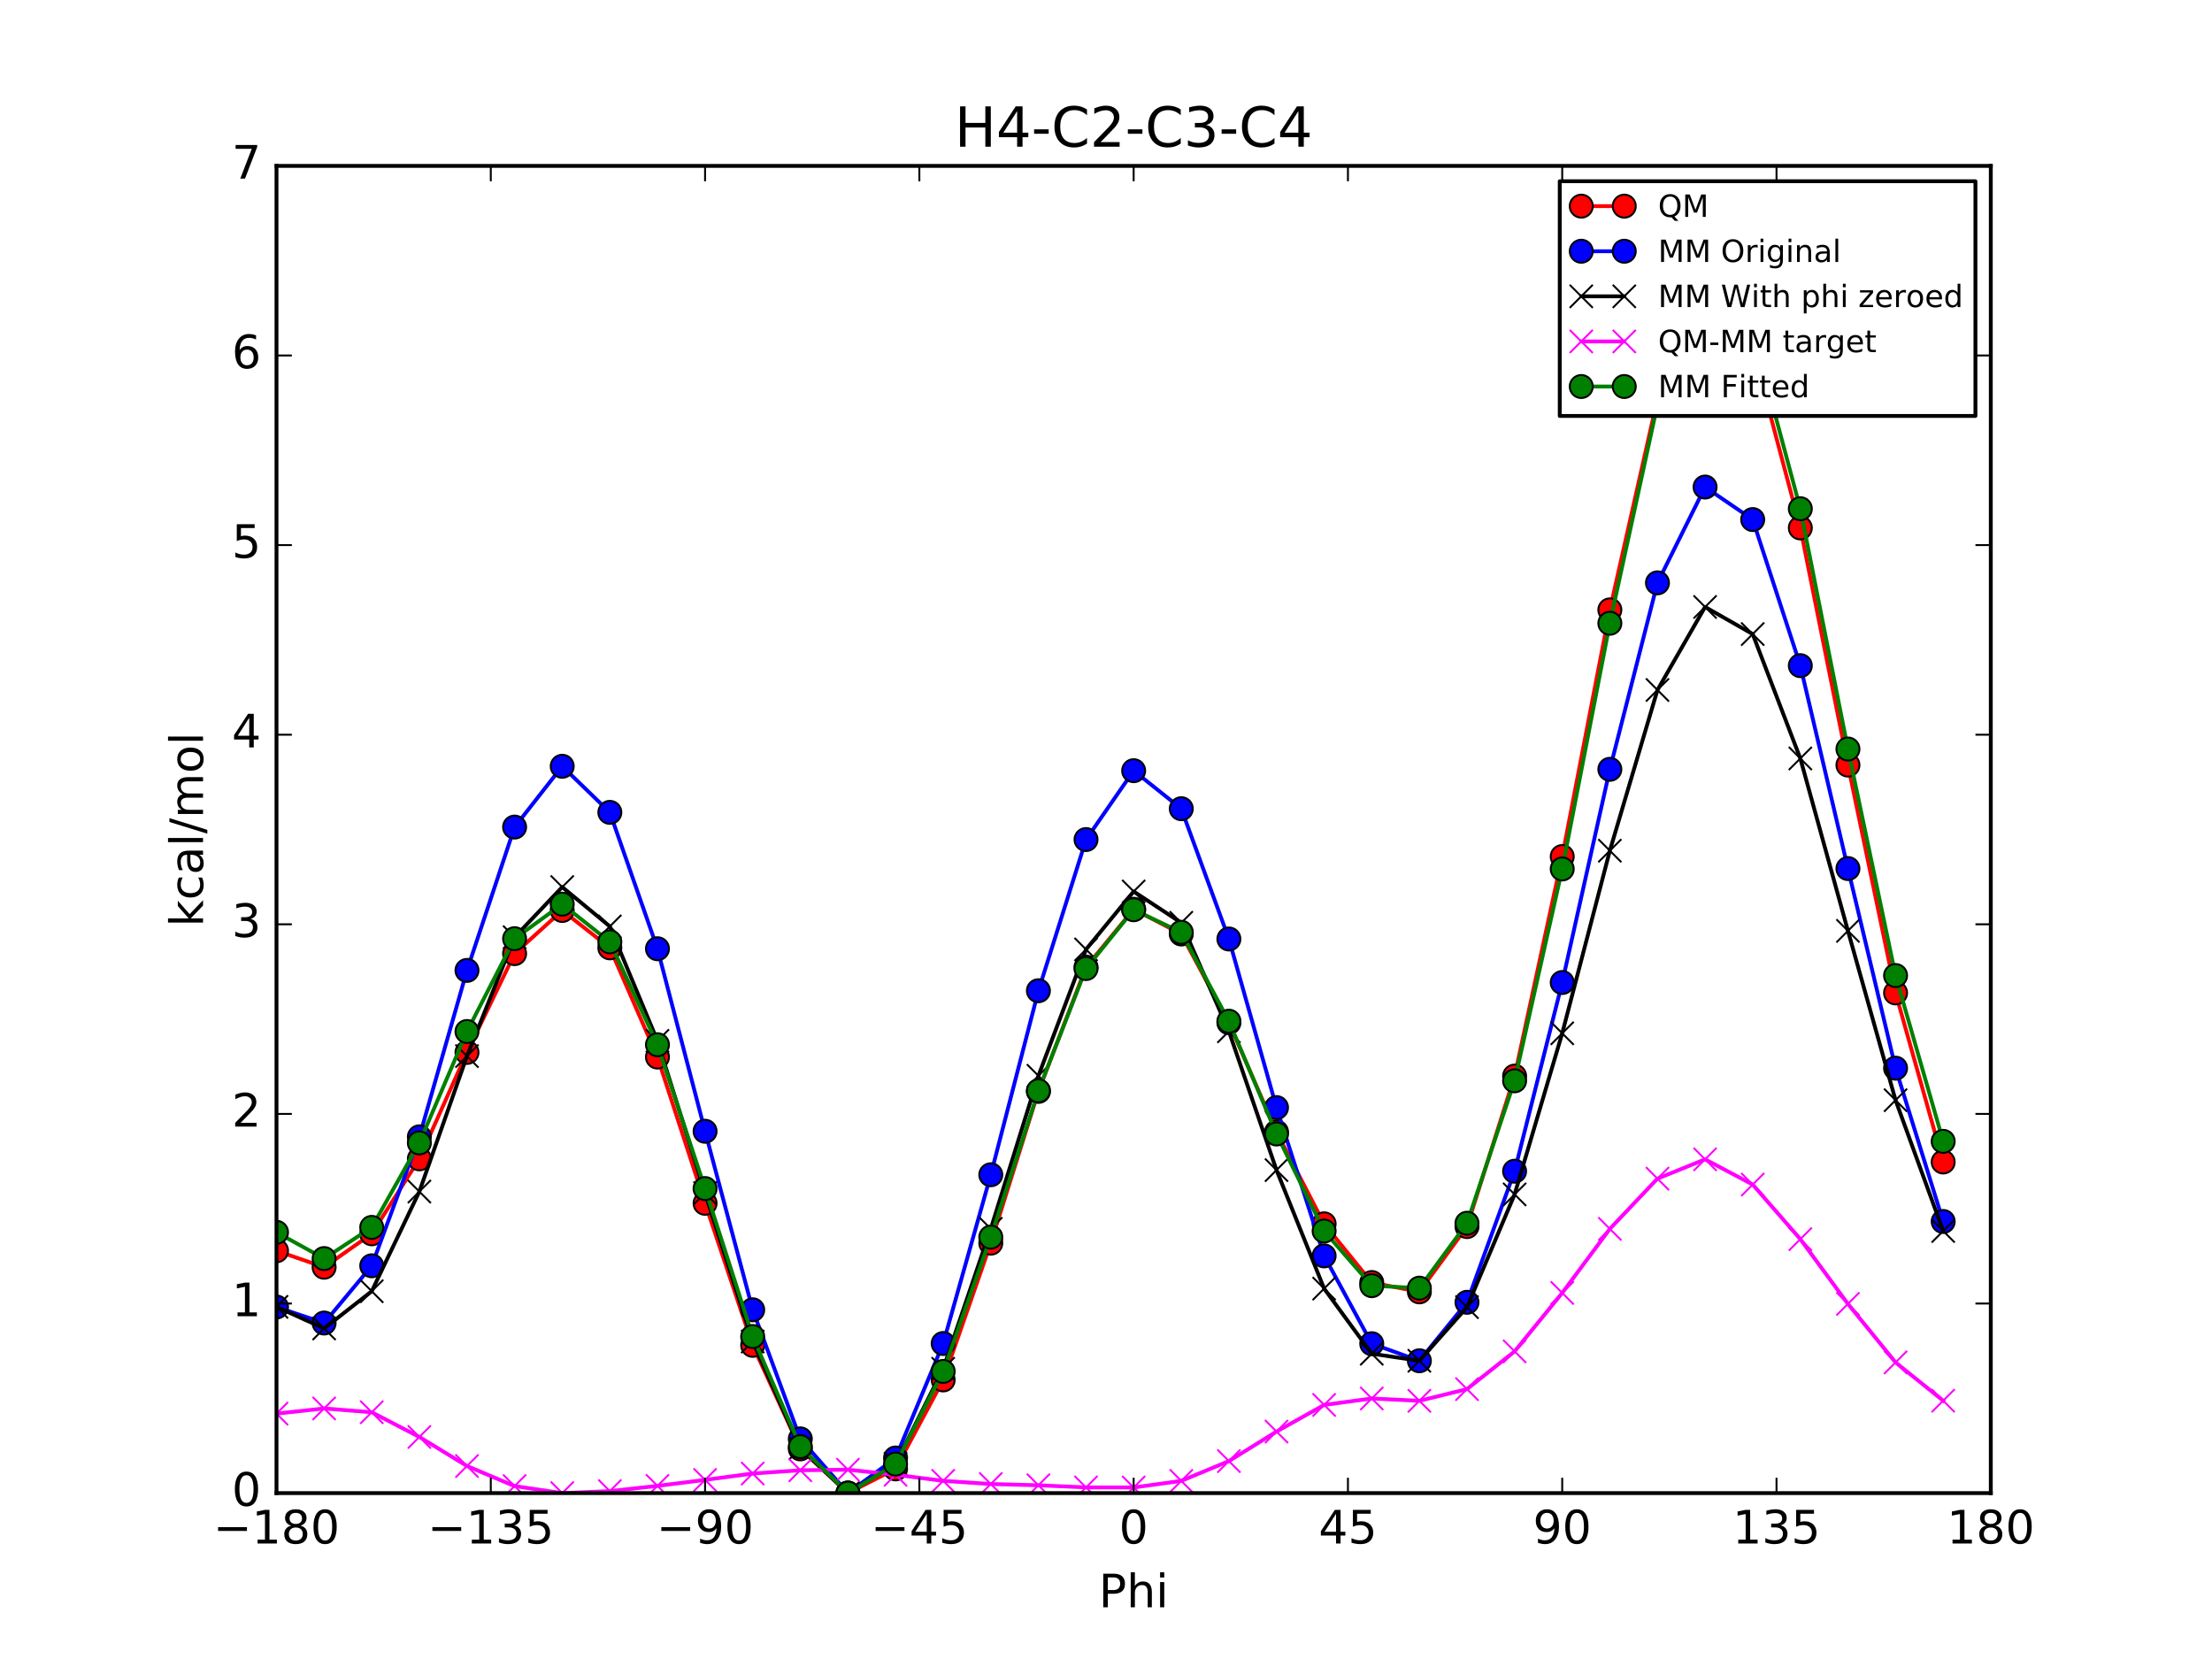 <?xml version="1.0" encoding="utf-8" standalone="no"?>
<!DOCTYPE svg PUBLIC "-//W3C//DTD SVG 1.1//EN"
  "http://www.w3.org/Graphics/SVG/1.1/DTD/svg11.dtd">
<!-- Created with matplotlib (http://matplotlib.org/) -->
<svg height="432pt" version="1.1" viewBox="0 0 576 432" width="576pt" xmlns="http://www.w3.org/2000/svg" xmlns:xlink="http://www.w3.org/1999/xlink">
 <defs>
  <style type="text/css">
*{stroke-linecap:butt;stroke-linejoin:round;stroke-miterlimit:100000;}
  </style>
 </defs>
 <g id="figure_1">
  <g id="patch_1">
   <path d="M 0 432 
L 576 432 
L 576 0 
L 0 0 
z
" style="fill:#ffffff;"/>
  </g>
  <g id="axes_1">
   <g id="patch_2">
    <path d="M 72 388.8 
L 518.4 388.8 
L 518.4 43.2 
L 72 43.2 
z
" style="fill:#ffffff;"/>
   </g>
   <g id="line2d_1">
    <path clip-path="url(#pfb27dcee4a)" d="M 72.001 325.702 
L 84.4 329.98 
L 96.8 321.279 
L 109.2 301.755 
L 121.6 274.045 
L 134 248.321 
L 146.4 237.086 
L 158.8 246.816 
L 171.2 275.254 
L 183.6 313.335 
L 196 350.327 
L 208.4 377.289 
L 220.8 388.8 
L 233.2 382.493 
L 245.6 359.33 
L 258 323.714 
L 270.4 284.196 
L 282.8 251.837 
L 295.2 236.767 
L 307.6 243.211 
L 320 266.309 
L 332.4 294.768 
L 344.8 318.684 
L 357.2 333.966 
L 369.6 336.401 
L 382 319.396 
L 394.4 280.214 
L 406.8 223.044 
L 419.2 158.812 
L 431.6 103.874 
L 444 77.238 
L 456.4 90.86 
L 468.8 137.468 
L 481.2 199.222 
L 493.6 258.554 
L 506 302.582 
" style="fill:none;stroke:#ff0000;stroke-linecap:square;"/>
    <defs>
     <path d="M 0 3 
C 0.796 3 1.559 2.684 2.121 2.121 
C 2.684 1.559 3 0.796 3 0 
C 3 -0.796 2.684 -1.559 2.121 -2.121 
C 1.559 -2.684 0.796 -3 0 -3 
C -0.796 -3 -1.559 -2.684 -2.121 -2.121 
C -2.684 -1.559 -3 -0.796 -3 0 
C -3 0.796 -2.684 1.559 -2.121 2.121 
C -1.559 2.684 -0.796 3 0 3 
z
" id="m5c3c7ebe98" style="stroke:#000000;stroke-width:0.5;"/>
    </defs>
    <g clip-path="url(#pfb27dcee4a)">
     <use style="fill:#ff0000;stroke:#000000;stroke-width:0.5;" x="72.001" xlink:href="#m5c3c7ebe98" y="325.702"/>
     <use style="fill:#ff0000;stroke:#000000;stroke-width:0.5;" x="84.4" xlink:href="#m5c3c7ebe98" y="329.98"/>
     <use style="fill:#ff0000;stroke:#000000;stroke-width:0.5;" x="96.8" xlink:href="#m5c3c7ebe98" y="321.279"/>
     <use style="fill:#ff0000;stroke:#000000;stroke-width:0.5;" x="109.2" xlink:href="#m5c3c7ebe98" y="301.755"/>
     <use style="fill:#ff0000;stroke:#000000;stroke-width:0.5;" x="121.6" xlink:href="#m5c3c7ebe98" y="274.045"/>
     <use style="fill:#ff0000;stroke:#000000;stroke-width:0.5;" x="134" xlink:href="#m5c3c7ebe98" y="248.321"/>
     <use style="fill:#ff0000;stroke:#000000;stroke-width:0.5;" x="146.4" xlink:href="#m5c3c7ebe98" y="237.086"/>
     <use style="fill:#ff0000;stroke:#000000;stroke-width:0.5;" x="158.8" xlink:href="#m5c3c7ebe98" y="246.816"/>
     <use style="fill:#ff0000;stroke:#000000;stroke-width:0.5;" x="171.2" xlink:href="#m5c3c7ebe98" y="275.254"/>
     <use style="fill:#ff0000;stroke:#000000;stroke-width:0.5;" x="183.6" xlink:href="#m5c3c7ebe98" y="313.335"/>
     <use style="fill:#ff0000;stroke:#000000;stroke-width:0.5;" x="196" xlink:href="#m5c3c7ebe98" y="350.327"/>
     <use style="fill:#ff0000;stroke:#000000;stroke-width:0.5;" x="208.4" xlink:href="#m5c3c7ebe98" y="377.289"/>
     <use style="fill:#ff0000;stroke:#000000;stroke-width:0.5;" x="220.8" xlink:href="#m5c3c7ebe98" y="388.8"/>
     <use style="fill:#ff0000;stroke:#000000;stroke-width:0.5;" x="233.2" xlink:href="#m5c3c7ebe98" y="382.493"/>
     <use style="fill:#ff0000;stroke:#000000;stroke-width:0.5;" x="245.6" xlink:href="#m5c3c7ebe98" y="359.33"/>
     <use style="fill:#ff0000;stroke:#000000;stroke-width:0.5;" x="258" xlink:href="#m5c3c7ebe98" y="323.714"/>
     <use style="fill:#ff0000;stroke:#000000;stroke-width:0.5;" x="270.4" xlink:href="#m5c3c7ebe98" y="284.196"/>
     <use style="fill:#ff0000;stroke:#000000;stroke-width:0.5;" x="282.8" xlink:href="#m5c3c7ebe98" y="251.837"/>
     <use style="fill:#ff0000;stroke:#000000;stroke-width:0.5;" x="295.2" xlink:href="#m5c3c7ebe98" y="236.767"/>
     <use style="fill:#ff0000;stroke:#000000;stroke-width:0.5;" x="307.6" xlink:href="#m5c3c7ebe98" y="243.211"/>
     <use style="fill:#ff0000;stroke:#000000;stroke-width:0.5;" x="320" xlink:href="#m5c3c7ebe98" y="266.309"/>
     <use style="fill:#ff0000;stroke:#000000;stroke-width:0.5;" x="332.4" xlink:href="#m5c3c7ebe98" y="294.768"/>
     <use style="fill:#ff0000;stroke:#000000;stroke-width:0.5;" x="344.8" xlink:href="#m5c3c7ebe98" y="318.684"/>
     <use style="fill:#ff0000;stroke:#000000;stroke-width:0.5;" x="357.2" xlink:href="#m5c3c7ebe98" y="333.966"/>
     <use style="fill:#ff0000;stroke:#000000;stroke-width:0.5;" x="369.6" xlink:href="#m5c3c7ebe98" y="336.401"/>
     <use style="fill:#ff0000;stroke:#000000;stroke-width:0.5;" x="382" xlink:href="#m5c3c7ebe98" y="319.396"/>
     <use style="fill:#ff0000;stroke:#000000;stroke-width:0.5;" x="394.4" xlink:href="#m5c3c7ebe98" y="280.214"/>
     <use style="fill:#ff0000;stroke:#000000;stroke-width:0.5;" x="406.8" xlink:href="#m5c3c7ebe98" y="223.044"/>
     <use style="fill:#ff0000;stroke:#000000;stroke-width:0.5;" x="419.2" xlink:href="#m5c3c7ebe98" y="158.812"/>
     <use style="fill:#ff0000;stroke:#000000;stroke-width:0.5;" x="431.6" xlink:href="#m5c3c7ebe98" y="103.874"/>
     <use style="fill:#ff0000;stroke:#000000;stroke-width:0.5;" x="444" xlink:href="#m5c3c7ebe98" y="77.238"/>
     <use style="fill:#ff0000;stroke:#000000;stroke-width:0.5;" x="456.4" xlink:href="#m5c3c7ebe98" y="90.86"/>
     <use style="fill:#ff0000;stroke:#000000;stroke-width:0.5;" x="468.8" xlink:href="#m5c3c7ebe98" y="137.468"/>
     <use style="fill:#ff0000;stroke:#000000;stroke-width:0.5;" x="481.2" xlink:href="#m5c3c7ebe98" y="199.222"/>
     <use style="fill:#ff0000;stroke:#000000;stroke-width:0.5;" x="493.6" xlink:href="#m5c3c7ebe98" y="258.554"/>
     <use style="fill:#ff0000;stroke:#000000;stroke-width:0.5;" x="506" xlink:href="#m5c3c7ebe98" y="302.582"/>
    </g>
   </g>
   <g id="line2d_2">
    <path clip-path="url(#pfb27dcee4a)" d="M 72.001 340.346 
L 84.4 344.515 
L 96.8 329.608 
L 109.2 296.023 
L 121.6 252.691 
L 134 215.366 
L 146.4 199.533 
L 158.8 211.537 
L 171.2 247.051 
L 183.6 294.579 
L 196 341.069 
L 208.4 374.685 
L 220.8 388.8 
L 233.2 379.659 
L 245.6 349.845 
L 258 305.907 
L 270.4 257.986 
L 282.8 218.619 
L 295.2 200.686 
L 307.6 210.587 
L 320 244.512 
L 332.4 288.415 
L 344.8 327.028 
L 357.2 349.897 
L 369.6 354.34 
L 382 339.114 
L 394.4 304.982 
L 406.8 255.844 
L 419.2 200.326 
L 431.6 151.773 
L 444 126.824 
L 456.4 135.288 
L 468.8 173.335 
L 481.2 226.169 
L 493.6 278.151 
L 506 318.075 
" style="fill:none;stroke:#0000ff;stroke-linecap:square;"/>
    <defs>
     <path d="M 0 3 
C 0.796 3 1.559 2.684 2.121 2.121 
C 2.684 1.559 3 0.796 3 0 
C 3 -0.796 2.684 -1.559 2.121 -2.121 
C 1.559 -2.684 0.796 -3 0 -3 
C -0.796 -3 -1.559 -2.684 -2.121 -2.121 
C -2.684 -1.559 -3 -0.796 -3 0 
C -3 0.796 -2.684 1.559 -2.121 2.121 
C -1.559 2.684 -0.796 3 0 3 
z
" id="m42ac452cba" style="stroke:#000000;stroke-width:0.5;"/>
    </defs>
    <g clip-path="url(#pfb27dcee4a)">
     <use style="fill:#0000ff;stroke:#000000;stroke-width:0.5;" x="72.001" xlink:href="#m42ac452cba" y="340.346"/>
     <use style="fill:#0000ff;stroke:#000000;stroke-width:0.5;" x="84.4" xlink:href="#m42ac452cba" y="344.515"/>
     <use style="fill:#0000ff;stroke:#000000;stroke-width:0.5;" x="96.8" xlink:href="#m42ac452cba" y="329.608"/>
     <use style="fill:#0000ff;stroke:#000000;stroke-width:0.5;" x="109.2" xlink:href="#m42ac452cba" y="296.023"/>
     <use style="fill:#0000ff;stroke:#000000;stroke-width:0.5;" x="121.6" xlink:href="#m42ac452cba" y="252.691"/>
     <use style="fill:#0000ff;stroke:#000000;stroke-width:0.5;" x="134" xlink:href="#m42ac452cba" y="215.366"/>
     <use style="fill:#0000ff;stroke:#000000;stroke-width:0.5;" x="146.4" xlink:href="#m42ac452cba" y="199.533"/>
     <use style="fill:#0000ff;stroke:#000000;stroke-width:0.5;" x="158.8" xlink:href="#m42ac452cba" y="211.537"/>
     <use style="fill:#0000ff;stroke:#000000;stroke-width:0.5;" x="171.2" xlink:href="#m42ac452cba" y="247.051"/>
     <use style="fill:#0000ff;stroke:#000000;stroke-width:0.5;" x="183.6" xlink:href="#m42ac452cba" y="294.579"/>
     <use style="fill:#0000ff;stroke:#000000;stroke-width:0.5;" x="196" xlink:href="#m42ac452cba" y="341.069"/>
     <use style="fill:#0000ff;stroke:#000000;stroke-width:0.5;" x="208.4" xlink:href="#m42ac452cba" y="374.685"/>
     <use style="fill:#0000ff;stroke:#000000;stroke-width:0.5;" x="220.8" xlink:href="#m42ac452cba" y="388.8"/>
     <use style="fill:#0000ff;stroke:#000000;stroke-width:0.5;" x="233.2" xlink:href="#m42ac452cba" y="379.659"/>
     <use style="fill:#0000ff;stroke:#000000;stroke-width:0.5;" x="245.6" xlink:href="#m42ac452cba" y="349.845"/>
     <use style="fill:#0000ff;stroke:#000000;stroke-width:0.5;" x="258" xlink:href="#m42ac452cba" y="305.907"/>
     <use style="fill:#0000ff;stroke:#000000;stroke-width:0.5;" x="270.4" xlink:href="#m42ac452cba" y="257.986"/>
     <use style="fill:#0000ff;stroke:#000000;stroke-width:0.5;" x="282.8" xlink:href="#m42ac452cba" y="218.619"/>
     <use style="fill:#0000ff;stroke:#000000;stroke-width:0.5;" x="295.2" xlink:href="#m42ac452cba" y="200.686"/>
     <use style="fill:#0000ff;stroke:#000000;stroke-width:0.5;" x="307.6" xlink:href="#m42ac452cba" y="210.587"/>
     <use style="fill:#0000ff;stroke:#000000;stroke-width:0.5;" x="320" xlink:href="#m42ac452cba" y="244.512"/>
     <use style="fill:#0000ff;stroke:#000000;stroke-width:0.5;" x="332.4" xlink:href="#m42ac452cba" y="288.415"/>
     <use style="fill:#0000ff;stroke:#000000;stroke-width:0.5;" x="344.8" xlink:href="#m42ac452cba" y="327.028"/>
     <use style="fill:#0000ff;stroke:#000000;stroke-width:0.5;" x="357.2" xlink:href="#m42ac452cba" y="349.897"/>
     <use style="fill:#0000ff;stroke:#000000;stroke-width:0.5;" x="369.6" xlink:href="#m42ac452cba" y="354.34"/>
     <use style="fill:#0000ff;stroke:#000000;stroke-width:0.5;" x="382" xlink:href="#m42ac452cba" y="339.114"/>
     <use style="fill:#0000ff;stroke:#000000;stroke-width:0.5;" x="394.4" xlink:href="#m42ac452cba" y="304.982"/>
     <use style="fill:#0000ff;stroke:#000000;stroke-width:0.5;" x="406.8" xlink:href="#m42ac452cba" y="255.844"/>
     <use style="fill:#0000ff;stroke:#000000;stroke-width:0.5;" x="419.2" xlink:href="#m42ac452cba" y="200.326"/>
     <use style="fill:#0000ff;stroke:#000000;stroke-width:0.5;" x="431.6" xlink:href="#m42ac452cba" y="151.773"/>
     <use style="fill:#0000ff;stroke:#000000;stroke-width:0.5;" x="444" xlink:href="#m42ac452cba" y="126.824"/>
     <use style="fill:#0000ff;stroke:#000000;stroke-width:0.5;" x="456.4" xlink:href="#m42ac452cba" y="135.288"/>
     <use style="fill:#0000ff;stroke:#000000;stroke-width:0.5;" x="468.8" xlink:href="#m42ac452cba" y="173.335"/>
     <use style="fill:#0000ff;stroke:#000000;stroke-width:0.5;" x="481.2" xlink:href="#m42ac452cba" y="226.169"/>
     <use style="fill:#0000ff;stroke:#000000;stroke-width:0.5;" x="493.6" xlink:href="#m42ac452cba" y="278.151"/>
     <use style="fill:#0000ff;stroke:#000000;stroke-width:0.5;" x="506" xlink:href="#m42ac452cba" y="318.075"/>
    </g>
   </g>
   <g id="line2d_3">
    <path clip-path="url(#pfb27dcee4a)" d="M 72.001 340.303 
L 84.4 345.927 
L 96.8 336.235 
L 109.2 310.28 
L 121.6 275.001 
L 134 244.048 
L 146.4 230.989 
L 158.8 241.237 
L 171.2 271.034 
L 183.6 310.676 
L 196 349.328 
L 208.4 377.142 
L 220.8 388.8 
L 233.2 381.171 
L 245.6 356.427 
L 258 319.983 
L 270.4 280.138 
L 282.8 247.225 
L 295.2 232.135 
L 307.6 240.294 
L 320 268.546 
L 332.4 304.694 
L 344.8 335.548 
L 357.2 352.506 
L 369.6 354.336 
L 382 340.377 
L 394.4 311.022 
L 406.8 269.07 
L 419.2 221.518 
L 431.6 179.668 
L 444 158.054 
L 456.4 165.111 
L 468.8 197.499 
L 481.2 242.395 
L 493.6 286.489 
L 506 320.55 
" style="fill:none;stroke:#000000;stroke-linecap:square;"/>
    <defs>
     <path d="M -3 3 
L 3 -3 
M -3 -3 
L 3 3 
" id="mde7aeba704" style="stroke:#000000;stroke-width:0.5;"/>
    </defs>
    <g clip-path="url(#pfb27dcee4a)">
     <use style="stroke:#000000;stroke-width:0.5;" x="72.001" xlink:href="#mde7aeba704" y="340.303"/>
     <use style="stroke:#000000;stroke-width:0.5;" x="84.4" xlink:href="#mde7aeba704" y="345.927"/>
     <use style="stroke:#000000;stroke-width:0.5;" x="96.8" xlink:href="#mde7aeba704" y="336.235"/>
     <use style="stroke:#000000;stroke-width:0.5;" x="109.2" xlink:href="#mde7aeba704" y="310.28"/>
     <use style="stroke:#000000;stroke-width:0.5;" x="121.6" xlink:href="#mde7aeba704" y="275.001"/>
     <use style="stroke:#000000;stroke-width:0.5;" x="134" xlink:href="#mde7aeba704" y="244.048"/>
     <use style="stroke:#000000;stroke-width:0.5;" x="146.4" xlink:href="#mde7aeba704" y="230.989"/>
     <use style="stroke:#000000;stroke-width:0.5;" x="158.8" xlink:href="#mde7aeba704" y="241.237"/>
     <use style="stroke:#000000;stroke-width:0.5;" x="171.2" xlink:href="#mde7aeba704" y="271.034"/>
     <use style="stroke:#000000;stroke-width:0.5;" x="183.6" xlink:href="#mde7aeba704" y="310.676"/>
     <use style="stroke:#000000;stroke-width:0.5;" x="196" xlink:href="#mde7aeba704" y="349.328"/>
     <use style="stroke:#000000;stroke-width:0.5;" x="208.4" xlink:href="#mde7aeba704" y="377.142"/>
     <use style="stroke:#000000;stroke-width:0.5;" x="220.8" xlink:href="#mde7aeba704" y="388.8"/>
     <use style="stroke:#000000;stroke-width:0.5;" x="233.2" xlink:href="#mde7aeba704" y="381.171"/>
     <use style="stroke:#000000;stroke-width:0.5;" x="245.6" xlink:href="#mde7aeba704" y="356.427"/>
     <use style="stroke:#000000;stroke-width:0.5;" x="258" xlink:href="#mde7aeba704" y="319.983"/>
     <use style="stroke:#000000;stroke-width:0.5;" x="270.4" xlink:href="#mde7aeba704" y="280.138"/>
     <use style="stroke:#000000;stroke-width:0.5;" x="282.8" xlink:href="#mde7aeba704" y="247.225"/>
     <use style="stroke:#000000;stroke-width:0.5;" x="295.2" xlink:href="#mde7aeba704" y="232.135"/>
     <use style="stroke:#000000;stroke-width:0.5;" x="307.6" xlink:href="#mde7aeba704" y="240.294"/>
     <use style="stroke:#000000;stroke-width:0.5;" x="320" xlink:href="#mde7aeba704" y="268.546"/>
     <use style="stroke:#000000;stroke-width:0.5;" x="332.4" xlink:href="#mde7aeba704" y="304.694"/>
     <use style="stroke:#000000;stroke-width:0.5;" x="344.8" xlink:href="#mde7aeba704" y="335.548"/>
     <use style="stroke:#000000;stroke-width:0.5;" x="357.2" xlink:href="#mde7aeba704" y="352.506"/>
     <use style="stroke:#000000;stroke-width:0.5;" x="369.6" xlink:href="#mde7aeba704" y="354.336"/>
     <use style="stroke:#000000;stroke-width:0.5;" x="382" xlink:href="#mde7aeba704" y="340.377"/>
     <use style="stroke:#000000;stroke-width:0.5;" x="394.4" xlink:href="#mde7aeba704" y="311.022"/>
     <use style="stroke:#000000;stroke-width:0.5;" x="406.8" xlink:href="#mde7aeba704" y="269.07"/>
     <use style="stroke:#000000;stroke-width:0.5;" x="419.2" xlink:href="#mde7aeba704" y="221.518"/>
     <use style="stroke:#000000;stroke-width:0.5;" x="431.6" xlink:href="#mde7aeba704" y="179.668"/>
     <use style="stroke:#000000;stroke-width:0.5;" x="444" xlink:href="#mde7aeba704" y="158.054"/>
     <use style="stroke:#000000;stroke-width:0.5;" x="456.4" xlink:href="#mde7aeba704" y="165.111"/>
     <use style="stroke:#000000;stroke-width:0.5;" x="468.8" xlink:href="#mde7aeba704" y="197.499"/>
     <use style="stroke:#000000;stroke-width:0.5;" x="481.2" xlink:href="#mde7aeba704" y="242.395"/>
     <use style="stroke:#000000;stroke-width:0.5;" x="493.6" xlink:href="#mde7aeba704" y="286.489"/>
     <use style="stroke:#000000;stroke-width:0.5;" x="506" xlink:href="#mde7aeba704" y="320.55"/>
    </g>
   </g>
   <g id="line2d_4">
    <path clip-path="url(#pfb27dcee4a)" d="M 72.001 368.103 
L 84.4 366.757 
L 96.8 367.748 
L 109.2 374.178 
L 121.6 381.748 
L 134 386.976 
L 146.4 388.8 
L 158.8 388.283 
L 171.2 386.923 
L 183.6 385.363 
L 196 383.702 
L 208.4 382.851 
L 220.8 382.704 
L 233.2 384.025 
L 245.6 385.607 
L 258 386.434 
L 270.4 386.762 
L 282.8 387.316 
L 295.2 387.336 
L 307.6 385.62 
L 320 380.467 
L 332.4 372.778 
L 344.8 365.84 
L 357.2 364.163 
L 369.6 364.769 
L 382 361.723 
L 394.4 351.895 
L 406.8 336.677 
L 419.2 319.997 
L 431.6 306.91 
L 444 301.887 
L 456.4 308.453 
L 468.8 322.672 
L 481.2 339.53 
L 493.6 354.769 
L 506 364.735 
" style="fill:none;stroke:#ff00ff;stroke-linecap:square;"/>
    <defs>
     <path d="M -3 3 
L 3 -3 
M -3 -3 
L 3 3 
" id="m963eef5622" style="stroke:#ff00ff;stroke-width:0.5;"/>
    </defs>
    <g clip-path="url(#pfb27dcee4a)">
     <use style="fill:#ff00ff;stroke:#ff00ff;stroke-width:0.5;" x="72.001" xlink:href="#m963eef5622" y="368.103"/>
     <use style="fill:#ff00ff;stroke:#ff00ff;stroke-width:0.5;" x="84.4" xlink:href="#m963eef5622" y="366.757"/>
     <use style="fill:#ff00ff;stroke:#ff00ff;stroke-width:0.5;" x="96.8" xlink:href="#m963eef5622" y="367.748"/>
     <use style="fill:#ff00ff;stroke:#ff00ff;stroke-width:0.5;" x="109.2" xlink:href="#m963eef5622" y="374.178"/>
     <use style="fill:#ff00ff;stroke:#ff00ff;stroke-width:0.5;" x="121.6" xlink:href="#m963eef5622" y="381.748"/>
     <use style="fill:#ff00ff;stroke:#ff00ff;stroke-width:0.5;" x="134" xlink:href="#m963eef5622" y="386.976"/>
     <use style="fill:#ff00ff;stroke:#ff00ff;stroke-width:0.5;" x="146.4" xlink:href="#m963eef5622" y="388.8"/>
     <use style="fill:#ff00ff;stroke:#ff00ff;stroke-width:0.5;" x="158.8" xlink:href="#m963eef5622" y="388.283"/>
     <use style="fill:#ff00ff;stroke:#ff00ff;stroke-width:0.5;" x="171.2" xlink:href="#m963eef5622" y="386.923"/>
     <use style="fill:#ff00ff;stroke:#ff00ff;stroke-width:0.5;" x="183.6" xlink:href="#m963eef5622" y="385.363"/>
     <use style="fill:#ff00ff;stroke:#ff00ff;stroke-width:0.5;" x="196" xlink:href="#m963eef5622" y="383.702"/>
     <use style="fill:#ff00ff;stroke:#ff00ff;stroke-width:0.5;" x="208.4" xlink:href="#m963eef5622" y="382.851"/>
     <use style="fill:#ff00ff;stroke:#ff00ff;stroke-width:0.5;" x="220.8" xlink:href="#m963eef5622" y="382.704"/>
     <use style="fill:#ff00ff;stroke:#ff00ff;stroke-width:0.5;" x="233.2" xlink:href="#m963eef5622" y="384.025"/>
     <use style="fill:#ff00ff;stroke:#ff00ff;stroke-width:0.5;" x="245.6" xlink:href="#m963eef5622" y="385.607"/>
     <use style="fill:#ff00ff;stroke:#ff00ff;stroke-width:0.5;" x="258" xlink:href="#m963eef5622" y="386.434"/>
     <use style="fill:#ff00ff;stroke:#ff00ff;stroke-width:0.5;" x="270.4" xlink:href="#m963eef5622" y="386.762"/>
     <use style="fill:#ff00ff;stroke:#ff00ff;stroke-width:0.5;" x="282.8" xlink:href="#m963eef5622" y="387.316"/>
     <use style="fill:#ff00ff;stroke:#ff00ff;stroke-width:0.5;" x="295.2" xlink:href="#m963eef5622" y="387.336"/>
     <use style="fill:#ff00ff;stroke:#ff00ff;stroke-width:0.5;" x="307.6" xlink:href="#m963eef5622" y="385.62"/>
     <use style="fill:#ff00ff;stroke:#ff00ff;stroke-width:0.5;" x="320" xlink:href="#m963eef5622" y="380.467"/>
     <use style="fill:#ff00ff;stroke:#ff00ff;stroke-width:0.5;" x="332.4" xlink:href="#m963eef5622" y="372.778"/>
     <use style="fill:#ff00ff;stroke:#ff00ff;stroke-width:0.5;" x="344.8" xlink:href="#m963eef5622" y="365.84"/>
     <use style="fill:#ff00ff;stroke:#ff00ff;stroke-width:0.5;" x="357.2" xlink:href="#m963eef5622" y="364.163"/>
     <use style="fill:#ff00ff;stroke:#ff00ff;stroke-width:0.5;" x="369.6" xlink:href="#m963eef5622" y="364.769"/>
     <use style="fill:#ff00ff;stroke:#ff00ff;stroke-width:0.5;" x="382" xlink:href="#m963eef5622" y="361.723"/>
     <use style="fill:#ff00ff;stroke:#ff00ff;stroke-width:0.5;" x="394.4" xlink:href="#m963eef5622" y="351.895"/>
     <use style="fill:#ff00ff;stroke:#ff00ff;stroke-width:0.5;" x="406.8" xlink:href="#m963eef5622" y="336.677"/>
     <use style="fill:#ff00ff;stroke:#ff00ff;stroke-width:0.5;" x="419.2" xlink:href="#m963eef5622" y="319.997"/>
     <use style="fill:#ff00ff;stroke:#ff00ff;stroke-width:0.5;" x="431.6" xlink:href="#m963eef5622" y="306.91"/>
     <use style="fill:#ff00ff;stroke:#ff00ff;stroke-width:0.5;" x="444" xlink:href="#m963eef5622" y="301.887"/>
     <use style="fill:#ff00ff;stroke:#ff00ff;stroke-width:0.5;" x="456.4" xlink:href="#m963eef5622" y="308.453"/>
     <use style="fill:#ff00ff;stroke:#ff00ff;stroke-width:0.5;" x="468.8" xlink:href="#m963eef5622" y="322.672"/>
     <use style="fill:#ff00ff;stroke:#ff00ff;stroke-width:0.5;" x="481.2" xlink:href="#m963eef5622" y="339.53"/>
     <use style="fill:#ff00ff;stroke:#ff00ff;stroke-width:0.5;" x="493.6" xlink:href="#m963eef5622" y="354.769"/>
     <use style="fill:#ff00ff;stroke:#ff00ff;stroke-width:0.5;" x="506" xlink:href="#m963eef5622" y="364.735"/>
    </g>
   </g>
   <g id="line2d_5">
    <path clip-path="url(#pfb27dcee4a)" d="M 72.001 320.892 
L 84.4 327.728 
L 96.8 319.609 
L 109.2 297.614 
L 121.6 268.605 
L 134 244.436 
L 146.4 235.442 
L 158.8 245.26 
L 171.2 272.042 
L 183.6 309.496 
L 196 348.036 
L 208.4 376.7 
L 220.8 388.8 
L 233.2 381.245 
L 245.6 357.112 
L 258 322.143 
L 270.4 284.043 
L 282.8 252.211 
L 295.2 236.898 
L 307.6 242.773 
L 320 265.921 
L 332.4 295.286 
L 344.8 320.561 
L 357.2 334.788 
L 369.6 335.43 
L 382 318.529 
L 394.4 281.441 
L 406.8 226.276 
L 419.2 162.295 
L 431.6 105.349 
L 444 75.657 
L 456.4 86.205 
L 468.8 132.471 
L 481.2 195.044 
L 493.6 254.031 
L 506 297.206 
" style="fill:none;stroke:#008000;stroke-linecap:square;"/>
    <defs>
     <path d="M 0 3 
C 0.796 3 1.559 2.684 2.121 2.121 
C 2.684 1.559 3 0.796 3 0 
C 3 -0.796 2.684 -1.559 2.121 -2.121 
C 1.559 -2.684 0.796 -3 0 -3 
C -0.796 -3 -1.559 -2.684 -2.121 -2.121 
C -2.684 -1.559 -3 -0.796 -3 0 
C -3 0.796 -2.684 1.559 -2.121 2.121 
C -1.559 2.684 -0.796 3 0 3 
z
" id="m2d0b4d4602" style="stroke:#000000;stroke-width:0.5;"/>
    </defs>
    <g clip-path="url(#pfb27dcee4a)">
     <use style="fill:#008000;stroke:#000000;stroke-width:0.5;" x="72.001" xlink:href="#m2d0b4d4602" y="320.892"/>
     <use style="fill:#008000;stroke:#000000;stroke-width:0.5;" x="84.4" xlink:href="#m2d0b4d4602" y="327.728"/>
     <use style="fill:#008000;stroke:#000000;stroke-width:0.5;" x="96.8" xlink:href="#m2d0b4d4602" y="319.609"/>
     <use style="fill:#008000;stroke:#000000;stroke-width:0.5;" x="109.2" xlink:href="#m2d0b4d4602" y="297.614"/>
     <use style="fill:#008000;stroke:#000000;stroke-width:0.5;" x="121.6" xlink:href="#m2d0b4d4602" y="268.605"/>
     <use style="fill:#008000;stroke:#000000;stroke-width:0.5;" x="134" xlink:href="#m2d0b4d4602" y="244.436"/>
     <use style="fill:#008000;stroke:#000000;stroke-width:0.5;" x="146.4" xlink:href="#m2d0b4d4602" y="235.442"/>
     <use style="fill:#008000;stroke:#000000;stroke-width:0.5;" x="158.8" xlink:href="#m2d0b4d4602" y="245.26"/>
     <use style="fill:#008000;stroke:#000000;stroke-width:0.5;" x="171.2" xlink:href="#m2d0b4d4602" y="272.042"/>
     <use style="fill:#008000;stroke:#000000;stroke-width:0.5;" x="183.6" xlink:href="#m2d0b4d4602" y="309.496"/>
     <use style="fill:#008000;stroke:#000000;stroke-width:0.5;" x="196" xlink:href="#m2d0b4d4602" y="348.036"/>
     <use style="fill:#008000;stroke:#000000;stroke-width:0.5;" x="208.4" xlink:href="#m2d0b4d4602" y="376.7"/>
     <use style="fill:#008000;stroke:#000000;stroke-width:0.5;" x="220.8" xlink:href="#m2d0b4d4602" y="388.8"/>
     <use style="fill:#008000;stroke:#000000;stroke-width:0.5;" x="233.2" xlink:href="#m2d0b4d4602" y="381.245"/>
     <use style="fill:#008000;stroke:#000000;stroke-width:0.5;" x="245.6" xlink:href="#m2d0b4d4602" y="357.112"/>
     <use style="fill:#008000;stroke:#000000;stroke-width:0.5;" x="258" xlink:href="#m2d0b4d4602" y="322.143"/>
     <use style="fill:#008000;stroke:#000000;stroke-width:0.5;" x="270.4" xlink:href="#m2d0b4d4602" y="284.043"/>
     <use style="fill:#008000;stroke:#000000;stroke-width:0.5;" x="282.8" xlink:href="#m2d0b4d4602" y="252.211"/>
     <use style="fill:#008000;stroke:#000000;stroke-width:0.5;" x="295.2" xlink:href="#m2d0b4d4602" y="236.898"/>
     <use style="fill:#008000;stroke:#000000;stroke-width:0.5;" x="307.6" xlink:href="#m2d0b4d4602" y="242.773"/>
     <use style="fill:#008000;stroke:#000000;stroke-width:0.5;" x="320" xlink:href="#m2d0b4d4602" y="265.921"/>
     <use style="fill:#008000;stroke:#000000;stroke-width:0.5;" x="332.4" xlink:href="#m2d0b4d4602" y="295.286"/>
     <use style="fill:#008000;stroke:#000000;stroke-width:0.5;" x="344.8" xlink:href="#m2d0b4d4602" y="320.561"/>
     <use style="fill:#008000;stroke:#000000;stroke-width:0.5;" x="357.2" xlink:href="#m2d0b4d4602" y="334.788"/>
     <use style="fill:#008000;stroke:#000000;stroke-width:0.5;" x="369.6" xlink:href="#m2d0b4d4602" y="335.43"/>
     <use style="fill:#008000;stroke:#000000;stroke-width:0.5;" x="382" xlink:href="#m2d0b4d4602" y="318.529"/>
     <use style="fill:#008000;stroke:#000000;stroke-width:0.5;" x="394.4" xlink:href="#m2d0b4d4602" y="281.441"/>
     <use style="fill:#008000;stroke:#000000;stroke-width:0.5;" x="406.8" xlink:href="#m2d0b4d4602" y="226.276"/>
     <use style="fill:#008000;stroke:#000000;stroke-width:0.5;" x="419.2" xlink:href="#m2d0b4d4602" y="162.295"/>
     <use style="fill:#008000;stroke:#000000;stroke-width:0.5;" x="431.6" xlink:href="#m2d0b4d4602" y="105.349"/>
     <use style="fill:#008000;stroke:#000000;stroke-width:0.5;" x="444" xlink:href="#m2d0b4d4602" y="75.657"/>
     <use style="fill:#008000;stroke:#000000;stroke-width:0.5;" x="456.4" xlink:href="#m2d0b4d4602" y="86.205"/>
     <use style="fill:#008000;stroke:#000000;stroke-width:0.5;" x="468.8" xlink:href="#m2d0b4d4602" y="132.471"/>
     <use style="fill:#008000;stroke:#000000;stroke-width:0.5;" x="481.2" xlink:href="#m2d0b4d4602" y="195.044"/>
     <use style="fill:#008000;stroke:#000000;stroke-width:0.5;" x="493.6" xlink:href="#m2d0b4d4602" y="254.031"/>
     <use style="fill:#008000;stroke:#000000;stroke-width:0.5;" x="506" xlink:href="#m2d0b4d4602" y="297.206"/>
    </g>
   </g>
   <g id="patch_3">
    <path d="M 72 388.8 
L 518.4 388.8 
" style="fill:none;stroke:#000000;stroke-linecap:square;stroke-linejoin:miter;"/>
   </g>
   <g id="patch_4">
    <path d="M 72 388.8 
L 72 43.2 
" style="fill:none;stroke:#000000;stroke-linecap:square;stroke-linejoin:miter;"/>
   </g>
   <g id="patch_5">
    <path d="M 518.4 388.8 
L 518.4 43.2 
" style="fill:none;stroke:#000000;stroke-linecap:square;stroke-linejoin:miter;"/>
   </g>
   <g id="patch_6">
    <path d="M 72 43.2 
L 518.4 43.2 
" style="fill:none;stroke:#000000;stroke-linecap:square;stroke-linejoin:miter;"/>
   </g>
   <g id="matplotlib.axis_1">
    <g id="xtick_1">
     <g id="line2d_6">
      <defs>
       <path d="M 0 0 
L 0 -4 
" id="m1da9d7762e" style="stroke:#000000;stroke-width:0.5;"/>
      </defs>
      <g>
       <use style="stroke:#000000;stroke-width:0.5;" x="72.0" xlink:href="#m1da9d7762e" y="388.8"/>
      </g>
     </g>
     <g id="line2d_7">
      <defs>
       <path d="M 0 0 
L 0 4 
" id="md235ab64de" style="stroke:#000000;stroke-width:0.5;"/>
      </defs>
      <g>
       <use style="stroke:#000000;stroke-width:0.5;" x="72.0" xlink:href="#md235ab64de" y="43.2"/>
      </g>
     </g>
     <g id="text_1">
      <!-- −180 -->
      <defs>
       <path d="M 31.781 66.406 
Q 24.172 66.406 20.328 58.906 
Q 16.5 51.422 16.5 36.375 
Q 16.5 21.391 20.328 13.891 
Q 24.172 6.391 31.781 6.391 
Q 39.453 6.391 43.281 13.891 
Q 47.125 21.391 47.125 36.375 
Q 47.125 51.422 43.281 58.906 
Q 39.453 66.406 31.781 66.406 
M 31.781 74.219 
Q 44.047 74.219 50.516 64.516 
Q 56.984 54.828 56.984 36.375 
Q 56.984 17.969 50.516 8.266 
Q 44.047 -1.422 31.781 -1.422 
Q 19.531 -1.422 13.062 8.266 
Q 6.594 17.969 6.594 36.375 
Q 6.594 54.828 13.062 64.516 
Q 19.531 74.219 31.781 74.219 
" id="BitstreamVeraSans-Roman-30"/>
       <path d="M 10.594 35.5 
L 73.188 35.5 
L 73.188 27.203 
L 10.594 27.203 
z
" id="BitstreamVeraSans-Roman-2212"/>
       <path d="M 31.781 34.625 
Q 24.75 34.625 20.719 30.859 
Q 16.703 27.094 16.703 20.516 
Q 16.703 13.922 20.719 10.156 
Q 24.75 6.391 31.781 6.391 
Q 38.812 6.391 42.859 10.172 
Q 46.922 13.969 46.922 20.516 
Q 46.922 27.094 42.891 30.859 
Q 38.875 34.625 31.781 34.625 
M 21.922 38.812 
Q 15.578 40.375 12.031 44.719 
Q 8.5 49.078 8.5 55.328 
Q 8.5 64.062 14.719 69.141 
Q 20.953 74.219 31.781 74.219 
Q 42.672 74.219 48.875 69.141 
Q 55.078 64.062 55.078 55.328 
Q 55.078 49.078 51.531 44.719 
Q 48 40.375 41.703 38.812 
Q 48.828 37.156 52.797 32.312 
Q 56.781 27.484 56.781 20.516 
Q 56.781 9.906 50.312 4.234 
Q 43.844 -1.422 31.781 -1.422 
Q 19.734 -1.422 13.25 4.234 
Q 6.781 9.906 6.781 20.516 
Q 6.781 27.484 10.781 32.312 
Q 14.797 37.156 21.922 38.812 
M 18.312 54.391 
Q 18.312 48.734 21.844 45.562 
Q 25.391 42.391 31.781 42.391 
Q 38.141 42.391 41.719 45.562 
Q 45.312 48.734 45.312 54.391 
Q 45.312 60.062 41.719 63.234 
Q 38.141 66.406 31.781 66.406 
Q 25.391 66.406 21.844 63.234 
Q 18.312 60.062 18.312 54.391 
" id="BitstreamVeraSans-Roman-38"/>
       <path d="M 12.406 8.297 
L 28.516 8.297 
L 28.516 63.922 
L 10.984 60.406 
L 10.984 69.391 
L 28.422 72.906 
L 38.281 72.906 
L 38.281 8.297 
L 54.391 8.297 
L 54.391 0 
L 12.406 0 
z
" id="BitstreamVeraSans-Roman-31"/>
      </defs>
      <g transform="translate(55.52 401.918)scale(0.12 -0.12)">
       <use xlink:href="#BitstreamVeraSans-Roman-2212"/>
       <use x="83.789" xlink:href="#BitstreamVeraSans-Roman-31"/>
       <use x="147.412" xlink:href="#BitstreamVeraSans-Roman-38"/>
       <use x="211.035" xlink:href="#BitstreamVeraSans-Roman-30"/>
      </g>
     </g>
    </g>
    <g id="xtick_2">
     <g id="line2d_8">
      <g>
       <use style="stroke:#000000;stroke-width:0.5;" x="127.8" xlink:href="#m1da9d7762e" y="388.8"/>
      </g>
     </g>
     <g id="line2d_9">
      <g>
       <use style="stroke:#000000;stroke-width:0.5;" x="127.8" xlink:href="#md235ab64de" y="43.2"/>
      </g>
     </g>
     <g id="text_2">
      <!-- −135 -->
      <defs>
       <path d="M 10.797 72.906 
L 49.516 72.906 
L 49.516 64.594 
L 19.828 64.594 
L 19.828 46.734 
Q 21.969 47.469 24.109 47.828 
Q 26.266 48.188 28.422 48.188 
Q 40.625 48.188 47.75 41.5 
Q 54.891 34.812 54.891 23.391 
Q 54.891 11.625 47.562 5.094 
Q 40.234 -1.422 26.906 -1.422 
Q 22.312 -1.422 17.547 -0.641 
Q 12.797 0.141 7.719 1.703 
L 7.719 11.625 
Q 12.109 9.234 16.797 8.062 
Q 21.484 6.891 26.703 6.891 
Q 35.156 6.891 40.078 11.328 
Q 45.016 15.766 45.016 23.391 
Q 45.016 31 40.078 35.438 
Q 35.156 39.891 26.703 39.891 
Q 22.75 39.891 18.812 39.016 
Q 14.891 38.141 10.797 36.281 
z
" id="BitstreamVeraSans-Roman-35"/>
       <path d="M 40.578 39.312 
Q 47.656 37.797 51.625 33 
Q 55.609 28.219 55.609 21.188 
Q 55.609 10.406 48.188 4.484 
Q 40.766 -1.422 27.094 -1.422 
Q 22.516 -1.422 17.656 -0.516 
Q 12.797 0.391 7.625 2.203 
L 7.625 11.719 
Q 11.719 9.328 16.594 8.109 
Q 21.484 6.891 26.812 6.891 
Q 36.078 6.891 40.938 10.547 
Q 45.797 14.203 45.797 21.188 
Q 45.797 27.641 41.281 31.266 
Q 36.766 34.906 28.719 34.906 
L 20.219 34.906 
L 20.219 43.016 
L 29.109 43.016 
Q 36.375 43.016 40.234 45.922 
Q 44.094 48.828 44.094 54.297 
Q 44.094 59.906 40.109 62.906 
Q 36.141 65.922 28.719 65.922 
Q 24.656 65.922 20.016 65.031 
Q 15.375 64.156 9.812 62.312 
L 9.812 71.094 
Q 15.438 72.656 20.344 73.438 
Q 25.25 74.219 29.594 74.219 
Q 40.828 74.219 47.359 69.109 
Q 53.906 64.016 53.906 55.328 
Q 53.906 49.266 50.438 45.094 
Q 46.969 40.922 40.578 39.312 
" id="BitstreamVeraSans-Roman-33"/>
      </defs>
      <g transform="translate(111.32 401.918)scale(0.12 -0.12)">
       <use xlink:href="#BitstreamVeraSans-Roman-2212"/>
       <use x="83.789" xlink:href="#BitstreamVeraSans-Roman-31"/>
       <use x="147.412" xlink:href="#BitstreamVeraSans-Roman-33"/>
       <use x="211.035" xlink:href="#BitstreamVeraSans-Roman-35"/>
      </g>
     </g>
    </g>
    <g id="xtick_3">
     <g id="line2d_10">
      <g>
       <use style="stroke:#000000;stroke-width:0.5;" x="183.6" xlink:href="#m1da9d7762e" y="388.8"/>
      </g>
     </g>
     <g id="line2d_11">
      <g>
       <use style="stroke:#000000;stroke-width:0.5;" x="183.6" xlink:href="#md235ab64de" y="43.2"/>
      </g>
     </g>
     <g id="text_3">
      <!-- −90 -->
      <defs>
       <path d="M 10.984 1.516 
L 10.984 10.5 
Q 14.703 8.734 18.5 7.812 
Q 22.312 6.891 25.984 6.891 
Q 35.75 6.891 40.891 13.453 
Q 46.047 20.016 46.781 33.406 
Q 43.953 29.203 39.594 26.953 
Q 35.25 24.703 29.984 24.703 
Q 19.047 24.703 12.672 31.312 
Q 6.297 37.938 6.297 49.422 
Q 6.297 60.641 12.938 67.422 
Q 19.578 74.219 30.609 74.219 
Q 43.266 74.219 49.922 64.516 
Q 56.594 54.828 56.594 36.375 
Q 56.594 19.141 48.406 8.859 
Q 40.234 -1.422 26.422 -1.422 
Q 22.703 -1.422 18.891 -0.688 
Q 15.094 0.047 10.984 1.516 
M 30.609 32.422 
Q 37.25 32.422 41.125 36.953 
Q 45.016 41.5 45.016 49.422 
Q 45.016 57.281 41.125 61.844 
Q 37.25 66.406 30.609 66.406 
Q 23.969 66.406 20.094 61.844 
Q 16.219 57.281 16.219 49.422 
Q 16.219 41.5 20.094 36.953 
Q 23.969 32.422 30.609 32.422 
" id="BitstreamVeraSans-Roman-39"/>
      </defs>
      <g transform="translate(170.937 401.918)scale(0.12 -0.12)">
       <use xlink:href="#BitstreamVeraSans-Roman-2212"/>
       <use x="83.789" xlink:href="#BitstreamVeraSans-Roman-39"/>
       <use x="147.412" xlink:href="#BitstreamVeraSans-Roman-30"/>
      </g>
     </g>
    </g>
    <g id="xtick_4">
     <g id="line2d_12">
      <g>
       <use style="stroke:#000000;stroke-width:0.5;" x="239.4" xlink:href="#m1da9d7762e" y="388.8"/>
      </g>
     </g>
     <g id="line2d_13">
      <g>
       <use style="stroke:#000000;stroke-width:0.5;" x="239.4" xlink:href="#md235ab64de" y="43.2"/>
      </g>
     </g>
     <g id="text_4">
      <!-- −45 -->
      <defs>
       <path d="M 37.797 64.312 
L 12.891 25.391 
L 37.797 25.391 
z
M 35.203 72.906 
L 47.609 72.906 
L 47.609 25.391 
L 58.016 25.391 
L 58.016 17.188 
L 47.609 17.188 
L 47.609 0 
L 37.797 0 
L 37.797 17.188 
L 4.891 17.188 
L 4.891 26.703 
z
" id="BitstreamVeraSans-Roman-34"/>
      </defs>
      <g transform="translate(226.737 401.918)scale(0.12 -0.12)">
       <use xlink:href="#BitstreamVeraSans-Roman-2212"/>
       <use x="83.789" xlink:href="#BitstreamVeraSans-Roman-34"/>
       <use x="147.412" xlink:href="#BitstreamVeraSans-Roman-35"/>
      </g>
     </g>
    </g>
    <g id="xtick_5">
     <g id="line2d_14">
      <g>
       <use style="stroke:#000000;stroke-width:0.5;" x="295.2" xlink:href="#m1da9d7762e" y="388.8"/>
      </g>
     </g>
     <g id="line2d_15">
      <g>
       <use style="stroke:#000000;stroke-width:0.5;" x="295.2" xlink:href="#md235ab64de" y="43.2"/>
      </g>
     </g>
     <g id="text_5">
      <!-- 0 -->
      <g transform="translate(291.382 401.918)scale(0.12 -0.12)">
       <use xlink:href="#BitstreamVeraSans-Roman-30"/>
      </g>
     </g>
    </g>
    <g id="xtick_6">
     <g id="line2d_16">
      <g>
       <use style="stroke:#000000;stroke-width:0.5;" x="351.0" xlink:href="#m1da9d7762e" y="388.8"/>
      </g>
     </g>
     <g id="line2d_17">
      <g>
       <use style="stroke:#000000;stroke-width:0.5;" x="351.0" xlink:href="#md235ab64de" y="43.2"/>
      </g>
     </g>
     <g id="text_6">
      <!-- 45 -->
      <g transform="translate(343.365 401.918)scale(0.12 -0.12)">
       <use xlink:href="#BitstreamVeraSans-Roman-34"/>
       <use x="63.623" xlink:href="#BitstreamVeraSans-Roman-35"/>
      </g>
     </g>
    </g>
    <g id="xtick_7">
     <g id="line2d_18">
      <g>
       <use style="stroke:#000000;stroke-width:0.5;" x="406.8" xlink:href="#m1da9d7762e" y="388.8"/>
      </g>
     </g>
     <g id="line2d_19">
      <g>
       <use style="stroke:#000000;stroke-width:0.5;" x="406.8" xlink:href="#md235ab64de" y="43.2"/>
      </g>
     </g>
     <g id="text_7">
      <!-- 90 -->
      <g transform="translate(399.165 401.918)scale(0.12 -0.12)">
       <use xlink:href="#BitstreamVeraSans-Roman-39"/>
       <use x="63.623" xlink:href="#BitstreamVeraSans-Roman-30"/>
      </g>
     </g>
    </g>
    <g id="xtick_8">
     <g id="line2d_20">
      <g>
       <use style="stroke:#000000;stroke-width:0.5;" x="462.6" xlink:href="#m1da9d7762e" y="388.8"/>
      </g>
     </g>
     <g id="line2d_21">
      <g>
       <use style="stroke:#000000;stroke-width:0.5;" x="462.6" xlink:href="#md235ab64de" y="43.2"/>
      </g>
     </g>
     <g id="text_8">
      <!-- 135 -->
      <g transform="translate(451.147 401.918)scale(0.12 -0.12)">
       <use xlink:href="#BitstreamVeraSans-Roman-31"/>
       <use x="63.623" xlink:href="#BitstreamVeraSans-Roman-33"/>
       <use x="127.246" xlink:href="#BitstreamVeraSans-Roman-35"/>
      </g>
     </g>
    </g>
    <g id="xtick_9">
     <g id="line2d_22">
      <g>
       <use style="stroke:#000000;stroke-width:0.5;" x="518.4" xlink:href="#m1da9d7762e" y="388.8"/>
      </g>
     </g>
     <g id="line2d_23">
      <g>
       <use style="stroke:#000000;stroke-width:0.5;" x="518.4" xlink:href="#md235ab64de" y="43.2"/>
      </g>
     </g>
     <g id="text_9">
      <!-- 180 -->
      <g transform="translate(506.947 401.918)scale(0.12 -0.12)">
       <use xlink:href="#BitstreamVeraSans-Roman-31"/>
       <use x="63.623" xlink:href="#BitstreamVeraSans-Roman-38"/>
       <use x="127.246" xlink:href="#BitstreamVeraSans-Roman-30"/>
      </g>
     </g>
    </g>
    <g id="text_10">
     <!-- Phi -->
     <defs>
      <path d="M 54.891 33.016 
L 54.891 0 
L 45.906 0 
L 45.906 32.719 
Q 45.906 40.484 42.875 44.328 
Q 39.844 48.188 33.797 48.188 
Q 26.516 48.188 22.312 43.547 
Q 18.109 38.922 18.109 30.906 
L 18.109 0 
L 9.078 0 
L 9.078 75.984 
L 18.109 75.984 
L 18.109 46.188 
Q 21.344 51.125 25.703 53.562 
Q 30.078 56 35.797 56 
Q 45.219 56 50.047 50.172 
Q 54.891 44.344 54.891 33.016 
" id="BitstreamVeraSans-Roman-68"/>
      <path d="M 19.672 64.797 
L 19.672 37.406 
L 32.078 37.406 
Q 38.969 37.406 42.719 40.969 
Q 46.484 44.531 46.484 51.125 
Q 46.484 57.672 42.719 61.234 
Q 38.969 64.797 32.078 64.797 
z
M 9.812 72.906 
L 32.078 72.906 
Q 44.344 72.906 50.609 67.359 
Q 56.891 61.812 56.891 51.125 
Q 56.891 40.328 50.609 34.812 
Q 44.344 29.297 32.078 29.297 
L 19.672 29.297 
L 19.672 0 
L 9.812 0 
z
" id="BitstreamVeraSans-Roman-50"/>
      <path d="M 9.422 54.688 
L 18.406 54.688 
L 18.406 0 
L 9.422 0 
z
M 9.422 75.984 
L 18.406 75.984 
L 18.406 64.594 
L 9.422 64.594 
z
" id="BitstreamVeraSans-Roman-69"/>
     </defs>
     <g transform="translate(286.113 418.532)scale(0.12 -0.12)">
      <use xlink:href="#BitstreamVeraSans-Roman-50"/>
      <use x="60.303" xlink:href="#BitstreamVeraSans-Roman-68"/>
      <use x="123.682" xlink:href="#BitstreamVeraSans-Roman-69"/>
     </g>
    </g>
   </g>
   <g id="matplotlib.axis_2">
    <g id="ytick_1">
     <g id="line2d_24">
      <defs>
       <path d="M 0 0 
L 4 0 
" id="m31a7f7627b" style="stroke:#000000;stroke-width:0.5;"/>
      </defs>
      <g>
       <use style="stroke:#000000;stroke-width:0.5;" x="72.0" xlink:href="#m31a7f7627b" y="388.8"/>
      </g>
     </g>
     <g id="line2d_25">
      <defs>
       <path d="M 0 0 
L -4 0 
" id="m169a207841" style="stroke:#000000;stroke-width:0.5;"/>
      </defs>
      <g>
       <use style="stroke:#000000;stroke-width:0.5;" x="518.4" xlink:href="#m169a207841" y="388.8"/>
      </g>
     </g>
     <g id="text_11">
      <!-- 0 -->
      <g transform="translate(60.365 392.111)scale(0.12 -0.12)">
       <use xlink:href="#BitstreamVeraSans-Roman-30"/>
      </g>
     </g>
    </g>
    <g id="ytick_2">
     <g id="line2d_26">
      <g>
       <use style="stroke:#000000;stroke-width:0.5;" x="72.0" xlink:href="#m31a7f7627b" y="339.429"/>
      </g>
     </g>
     <g id="line2d_27">
      <g>
       <use style="stroke:#000000;stroke-width:0.5;" x="518.4" xlink:href="#m169a207841" y="339.429"/>
      </g>
     </g>
     <g id="text_12">
      <!-- 1 -->
      <g transform="translate(60.365 342.74)scale(0.12 -0.12)">
       <use xlink:href="#BitstreamVeraSans-Roman-31"/>
      </g>
     </g>
    </g>
    <g id="ytick_3">
     <g id="line2d_28">
      <g>
       <use style="stroke:#000000;stroke-width:0.5;" x="72.0" xlink:href="#m31a7f7627b" y="290.057"/>
      </g>
     </g>
     <g id="line2d_29">
      <g>
       <use style="stroke:#000000;stroke-width:0.5;" x="518.4" xlink:href="#m169a207841" y="290.057"/>
      </g>
     </g>
     <g id="text_13">
      <!-- 2 -->
      <defs>
       <path d="M 19.188 8.297 
L 53.609 8.297 
L 53.609 0 
L 7.328 0 
L 7.328 8.297 
Q 12.938 14.109 22.625 23.891 
Q 32.328 33.688 34.812 36.531 
Q 39.547 41.844 41.422 45.531 
Q 43.312 49.219 43.312 52.781 
Q 43.312 58.594 39.234 62.25 
Q 35.156 65.922 28.609 65.922 
Q 23.969 65.922 18.812 64.312 
Q 13.672 62.703 7.812 59.422 
L 7.812 69.391 
Q 13.766 71.781 18.938 73 
Q 24.125 74.219 28.422 74.219 
Q 39.75 74.219 46.484 68.547 
Q 53.219 62.891 53.219 53.422 
Q 53.219 48.922 51.531 44.891 
Q 49.859 40.875 45.406 35.406 
Q 44.188 33.984 37.641 27.219 
Q 31.109 20.453 19.188 8.297 
" id="BitstreamVeraSans-Roman-32"/>
      </defs>
      <g transform="translate(60.365 293.368)scale(0.12 -0.12)">
       <use xlink:href="#BitstreamVeraSans-Roman-32"/>
      </g>
     </g>
    </g>
    <g id="ytick_4">
     <g id="line2d_30">
      <g>
       <use style="stroke:#000000;stroke-width:0.5;" x="72.0" xlink:href="#m31a7f7627b" y="240.686"/>
      </g>
     </g>
     <g id="line2d_31">
      <g>
       <use style="stroke:#000000;stroke-width:0.5;" x="518.4" xlink:href="#m169a207841" y="240.686"/>
      </g>
     </g>
     <g id="text_14">
      <!-- 3 -->
      <g transform="translate(60.365 243.997)scale(0.12 -0.12)">
       <use xlink:href="#BitstreamVeraSans-Roman-33"/>
      </g>
     </g>
    </g>
    <g id="ytick_5">
     <g id="line2d_32">
      <g>
       <use style="stroke:#000000;stroke-width:0.5;" x="72.0" xlink:href="#m31a7f7627b" y="191.314"/>
      </g>
     </g>
     <g id="line2d_33">
      <g>
       <use style="stroke:#000000;stroke-width:0.5;" x="518.4" xlink:href="#m169a207841" y="191.314"/>
      </g>
     </g>
     <g id="text_15">
      <!-- 4 -->
      <g transform="translate(60.365 194.626)scale(0.12 -0.12)">
       <use xlink:href="#BitstreamVeraSans-Roman-34"/>
      </g>
     </g>
    </g>
    <g id="ytick_6">
     <g id="line2d_34">
      <g>
       <use style="stroke:#000000;stroke-width:0.5;" x="72.0" xlink:href="#m31a7f7627b" y="141.943"/>
      </g>
     </g>
     <g id="line2d_35">
      <g>
       <use style="stroke:#000000;stroke-width:0.5;" x="518.4" xlink:href="#m169a207841" y="141.943"/>
      </g>
     </g>
     <g id="text_16">
      <!-- 5 -->
      <g transform="translate(60.365 145.254)scale(0.12 -0.12)">
       <use xlink:href="#BitstreamVeraSans-Roman-35"/>
      </g>
     </g>
    </g>
    <g id="ytick_7">
     <g id="line2d_36">
      <g>
       <use style="stroke:#000000;stroke-width:0.5;" x="72.0" xlink:href="#m31a7f7627b" y="92.571"/>
      </g>
     </g>
     <g id="line2d_37">
      <g>
       <use style="stroke:#000000;stroke-width:0.5;" x="518.4" xlink:href="#m169a207841" y="92.571"/>
      </g>
     </g>
     <g id="text_17">
      <!-- 6 -->
      <defs>
       <path d="M 33.016 40.375 
Q 26.375 40.375 22.484 35.828 
Q 18.609 31.297 18.609 23.391 
Q 18.609 15.531 22.484 10.953 
Q 26.375 6.391 33.016 6.391 
Q 39.656 6.391 43.531 10.953 
Q 47.406 15.531 47.406 23.391 
Q 47.406 31.297 43.531 35.828 
Q 39.656 40.375 33.016 40.375 
M 52.594 71.297 
L 52.594 62.312 
Q 48.875 64.062 45.094 64.984 
Q 41.312 65.922 37.594 65.922 
Q 27.828 65.922 22.672 59.328 
Q 17.531 52.734 16.797 39.406 
Q 19.672 43.656 24.016 45.922 
Q 28.375 48.188 33.594 48.188 
Q 44.578 48.188 50.953 41.516 
Q 57.328 34.859 57.328 23.391 
Q 57.328 12.156 50.688 5.359 
Q 44.047 -1.422 33.016 -1.422 
Q 20.359 -1.422 13.672 8.266 
Q 6.984 17.969 6.984 36.375 
Q 6.984 53.656 15.188 63.938 
Q 23.391 74.219 37.203 74.219 
Q 40.922 74.219 44.703 73.484 
Q 48.484 72.75 52.594 71.297 
" id="BitstreamVeraSans-Roman-36"/>
      </defs>
      <g transform="translate(60.365 95.883)scale(0.12 -0.12)">
       <use xlink:href="#BitstreamVeraSans-Roman-36"/>
      </g>
     </g>
    </g>
    <g id="ytick_8">
     <g id="line2d_38">
      <g>
       <use style="stroke:#000000;stroke-width:0.5;" x="72.0" xlink:href="#m31a7f7627b" y="43.2"/>
      </g>
     </g>
     <g id="line2d_39">
      <g>
       <use style="stroke:#000000;stroke-width:0.5;" x="518.4" xlink:href="#m169a207841" y="43.2"/>
      </g>
     </g>
     <g id="text_18">
      <!-- 7 -->
      <defs>
       <path d="M 8.203 72.906 
L 55.078 72.906 
L 55.078 68.703 
L 28.609 0 
L 18.312 0 
L 43.219 64.594 
L 8.203 64.594 
z
" id="BitstreamVeraSans-Roman-37"/>
      </defs>
      <g transform="translate(60.365 46.511)scale(0.12 -0.12)">
       <use xlink:href="#BitstreamVeraSans-Roman-37"/>
      </g>
     </g>
    </g>
    <g id="text_19">
     <!-- kcal/mol -->
     <defs>
      <path d="M 9.422 75.984 
L 18.406 75.984 
L 18.406 0 
L 9.422 0 
z
" id="BitstreamVeraSans-Roman-6c"/>
      <path d="M 25.391 72.906 
L 33.688 72.906 
L 8.297 -9.281 
L 0 -9.281 
z
" id="BitstreamVeraSans-Roman-2f"/>
      <path d="M 9.078 75.984 
L 18.109 75.984 
L 18.109 31.109 
L 44.922 54.688 
L 56.391 54.688 
L 27.391 29.109 
L 57.625 0 
L 45.906 0 
L 18.109 26.703 
L 18.109 0 
L 9.078 0 
z
" id="BitstreamVeraSans-Roman-6b"/>
      <path d="M 34.281 27.484 
Q 23.391 27.484 19.188 25 
Q 14.984 22.516 14.984 16.5 
Q 14.984 11.719 18.141 8.906 
Q 21.297 6.109 26.703 6.109 
Q 34.188 6.109 38.703 11.406 
Q 43.219 16.703 43.219 25.484 
L 43.219 27.484 
z
M 52.203 31.203 
L 52.203 0 
L 43.219 0 
L 43.219 8.297 
Q 40.141 3.328 35.547 0.953 
Q 30.953 -1.422 24.312 -1.422 
Q 15.922 -1.422 10.953 3.297 
Q 6 8.016 6 15.922 
Q 6 25.141 12.172 29.828 
Q 18.359 34.516 30.609 34.516 
L 43.219 34.516 
L 43.219 35.406 
Q 43.219 41.609 39.141 45 
Q 35.062 48.391 27.688 48.391 
Q 23 48.391 18.547 47.266 
Q 14.109 46.141 10.016 43.891 
L 10.016 52.203 
Q 14.938 54.109 19.578 55.047 
Q 24.219 56 28.609 56 
Q 40.484 56 46.344 49.844 
Q 52.203 43.703 52.203 31.203 
" id="BitstreamVeraSans-Roman-61"/>
      <path d="M 48.781 52.594 
L 48.781 44.188 
Q 44.969 46.297 41.141 47.344 
Q 37.312 48.391 33.406 48.391 
Q 24.656 48.391 19.812 42.844 
Q 14.984 37.312 14.984 27.297 
Q 14.984 17.281 19.812 11.734 
Q 24.656 6.203 33.406 6.203 
Q 37.312 6.203 41.141 7.25 
Q 44.969 8.297 48.781 10.406 
L 48.781 2.094 
Q 45.016 0.344 40.984 -0.531 
Q 36.969 -1.422 32.422 -1.422 
Q 20.062 -1.422 12.781 6.344 
Q 5.516 14.109 5.516 27.297 
Q 5.516 40.672 12.859 48.328 
Q 20.219 56 33.016 56 
Q 37.156 56 41.109 55.141 
Q 45.062 54.297 48.781 52.594 
" id="BitstreamVeraSans-Roman-63"/>
      <path d="M 52 44.188 
Q 55.375 50.25 60.062 53.125 
Q 64.75 56 71.094 56 
Q 79.641 56 84.281 50.016 
Q 88.922 44.047 88.922 33.016 
L 88.922 0 
L 79.891 0 
L 79.891 32.719 
Q 79.891 40.578 77.094 44.375 
Q 74.312 48.188 68.609 48.188 
Q 61.625 48.188 57.562 43.547 
Q 53.516 38.922 53.516 30.906 
L 53.516 0 
L 44.484 0 
L 44.484 32.719 
Q 44.484 40.625 41.703 44.406 
Q 38.922 48.188 33.109 48.188 
Q 26.219 48.188 22.156 43.531 
Q 18.109 38.875 18.109 30.906 
L 18.109 0 
L 9.078 0 
L 9.078 54.688 
L 18.109 54.688 
L 18.109 46.188 
Q 21.188 51.219 25.484 53.609 
Q 29.781 56 35.688 56 
Q 41.656 56 45.828 52.969 
Q 50 49.953 52 44.188 
" id="BitstreamVeraSans-Roman-6d"/>
      <path d="M 30.609 48.391 
Q 23.391 48.391 19.188 42.75 
Q 14.984 37.109 14.984 27.297 
Q 14.984 17.484 19.156 11.844 
Q 23.344 6.203 30.609 6.203 
Q 37.797 6.203 41.984 11.859 
Q 46.188 17.531 46.188 27.297 
Q 46.188 37.016 41.984 42.703 
Q 37.797 48.391 30.609 48.391 
M 30.609 56 
Q 42.328 56 49.016 48.375 
Q 55.719 40.766 55.719 27.297 
Q 55.719 13.875 49.016 6.219 
Q 42.328 -1.422 30.609 -1.422 
Q 18.844 -1.422 12.172 6.219 
Q 5.516 13.875 5.516 27.297 
Q 5.516 40.766 12.172 48.375 
Q 18.844 56 30.609 56 
" id="BitstreamVeraSans-Roman-6f"/>
     </defs>
     <g transform="translate(52.869 241.321)rotate(-90.0)scale(0.12 -0.12)">
      <use xlink:href="#BitstreamVeraSans-Roman-6b"/>
      <use x="57.91" xlink:href="#BitstreamVeraSans-Roman-63"/>
      <use x="112.891" xlink:href="#BitstreamVeraSans-Roman-61"/>
      <use x="174.17" xlink:href="#BitstreamVeraSans-Roman-6c"/>
      <use x="201.953" xlink:href="#BitstreamVeraSans-Roman-2f"/>
      <use x="235.645" xlink:href="#BitstreamVeraSans-Roman-6d"/>
      <use x="333.057" xlink:href="#BitstreamVeraSans-Roman-6f"/>
      <use x="394.238" xlink:href="#BitstreamVeraSans-Roman-6c"/>
     </g>
    </g>
   </g>
   <g id="text_20">
    <!-- H4-C2-C3-C4 -->
    <defs>
     <path d="M 4.891 31.391 
L 31.203 31.391 
L 31.203 23.391 
L 4.891 23.391 
z
" id="BitstreamVeraSans-Roman-2d"/>
     <path d="M 64.406 67.281 
L 64.406 56.891 
Q 59.422 61.531 53.781 63.812 
Q 48.141 66.109 41.797 66.109 
Q 29.297 66.109 22.656 58.469 
Q 16.016 50.828 16.016 36.375 
Q 16.016 21.969 22.656 14.328 
Q 29.297 6.688 41.797 6.688 
Q 48.141 6.688 53.781 8.984 
Q 59.422 11.281 64.406 15.922 
L 64.406 5.609 
Q 59.234 2.094 53.438 0.328 
Q 47.656 -1.422 41.219 -1.422 
Q 24.656 -1.422 15.125 8.703 
Q 5.609 18.844 5.609 36.375 
Q 5.609 53.953 15.125 64.078 
Q 24.656 74.219 41.219 74.219 
Q 47.75 74.219 53.531 72.484 
Q 59.328 70.75 64.406 67.281 
" id="BitstreamVeraSans-Roman-43"/>
     <path d="M 9.812 72.906 
L 19.672 72.906 
L 19.672 43.016 
L 55.516 43.016 
L 55.516 72.906 
L 65.375 72.906 
L 65.375 0 
L 55.516 0 
L 55.516 34.719 
L 19.672 34.719 
L 19.672 0 
L 9.812 0 
z
" id="BitstreamVeraSans-Roman-48"/>
    </defs>
    <g transform="translate(248.586 38.2)scale(0.144 -0.144)">
     <use xlink:href="#BitstreamVeraSans-Roman-48"/>
     <use x="75.195" xlink:href="#BitstreamVeraSans-Roman-34"/>
     <use x="138.818" xlink:href="#BitstreamVeraSans-Roman-2d"/>
     <use x="174.902" xlink:href="#BitstreamVeraSans-Roman-43"/>
     <use x="244.727" xlink:href="#BitstreamVeraSans-Roman-32"/>
     <use x="308.35" xlink:href="#BitstreamVeraSans-Roman-2d"/>
     <use x="344.434" xlink:href="#BitstreamVeraSans-Roman-43"/>
     <use x="414.258" xlink:href="#BitstreamVeraSans-Roman-33"/>
     <use x="477.881" xlink:href="#BitstreamVeraSans-Roman-2d"/>
     <use x="513.965" xlink:href="#BitstreamVeraSans-Roman-43"/>
     <use x="583.789" xlink:href="#BitstreamVeraSans-Roman-34"/>
    </g>
   </g>
   <g id="legend_1">
    <g id="patch_7">
     <path d="M 406.156 108.312 
L 514.4 108.312 
L 514.4 47.2 
L 406.156 47.2 
z
" style="fill:#ffffff;stroke:#000000;stroke-linejoin:miter;"/>
    </g>
    <g id="line2d_40">
     <path d="M 411.756 53.679 
L 422.956 53.679 
" style="fill:none;stroke:#ff0000;stroke-linecap:square;"/>
    </g>
    <g id="line2d_41">
     <g>
      <use style="fill:#ff0000;stroke:#000000;stroke-width:0.5;" x="411.756" xlink:href="#m5c3c7ebe98" y="53.679"/>
      <use style="fill:#ff0000;stroke:#000000;stroke-width:0.5;" x="422.956" xlink:href="#m5c3c7ebe98" y="53.679"/>
     </g>
    </g>
    <g id="text_21">
     <!-- QM -->
     <defs>
      <path d="M 39.406 66.219 
Q 28.656 66.219 22.328 58.203 
Q 16.016 50.203 16.016 36.375 
Q 16.016 22.609 22.328 14.594 
Q 28.656 6.594 39.406 6.594 
Q 50.141 6.594 56.422 14.594 
Q 62.703 22.609 62.703 36.375 
Q 62.703 50.203 56.422 58.203 
Q 50.141 66.219 39.406 66.219 
M 53.219 1.312 
L 66.219 -12.891 
L 54.297 -12.891 
L 43.5 -1.219 
Q 41.891 -1.312 41.031 -1.359 
Q 40.188 -1.422 39.406 -1.422 
Q 24.031 -1.422 14.812 8.859 
Q 5.609 19.141 5.609 36.375 
Q 5.609 53.656 14.812 63.938 
Q 24.031 74.219 39.406 74.219 
Q 54.734 74.219 63.906 63.938 
Q 73.094 53.656 73.094 36.375 
Q 73.094 23.688 67.984 14.641 
Q 62.891 5.609 53.219 1.312 
" id="BitstreamVeraSans-Roman-51"/>
      <path d="M 9.812 72.906 
L 24.516 72.906 
L 43.109 23.297 
L 61.812 72.906 
L 76.516 72.906 
L 76.516 0 
L 66.891 0 
L 66.891 64.016 
L 48.094 14.016 
L 38.188 14.016 
L 19.391 64.016 
L 19.391 0 
L 9.812 0 
z
" id="BitstreamVeraSans-Roman-4d"/>
     </defs>
     <g transform="translate(431.756 56.479)scale(0.08 -0.08)">
      <use xlink:href="#BitstreamVeraSans-Roman-51"/>
      <use x="78.711" xlink:href="#BitstreamVeraSans-Roman-4d"/>
     </g>
    </g>
    <g id="line2d_42">
     <path d="M 411.756 65.421 
L 422.956 65.421 
" style="fill:none;stroke:#0000ff;stroke-linecap:square;"/>
    </g>
    <g id="line2d_43">
     <g>
      <use style="fill:#0000ff;stroke:#000000;stroke-width:0.5;" x="411.756" xlink:href="#m42ac452cba" y="65.421"/>
      <use style="fill:#0000ff;stroke:#000000;stroke-width:0.5;" x="422.956" xlink:href="#m42ac452cba" y="65.421"/>
     </g>
    </g>
    <g id="text_22">
     <!-- MM Original -->
     <defs>
      <path d="M 41.109 46.297 
Q 39.594 47.172 37.812 47.578 
Q 36.031 48 33.891 48 
Q 26.266 48 22.188 43.047 
Q 18.109 38.094 18.109 28.812 
L 18.109 0 
L 9.078 0 
L 9.078 54.688 
L 18.109 54.688 
L 18.109 46.188 
Q 20.953 51.172 25.484 53.578 
Q 30.031 56 36.531 56 
Q 37.453 56 38.578 55.875 
Q 39.703 55.766 41.062 55.516 
z
" id="BitstreamVeraSans-Roman-72"/>
      <path id="BitstreamVeraSans-Roman-20"/>
      <path d="M 45.406 27.984 
Q 45.406 37.75 41.375 43.109 
Q 37.359 48.484 30.078 48.484 
Q 22.859 48.484 18.828 43.109 
Q 14.797 37.75 14.797 27.984 
Q 14.797 18.266 18.828 12.891 
Q 22.859 7.516 30.078 7.516 
Q 37.359 7.516 41.375 12.891 
Q 45.406 18.266 45.406 27.984 
M 54.391 6.781 
Q 54.391 -7.172 48.188 -13.984 
Q 42 -20.797 29.203 -20.797 
Q 24.469 -20.797 20.266 -20.094 
Q 16.062 -19.391 12.109 -17.922 
L 12.109 -9.188 
Q 16.062 -11.328 19.922 -12.344 
Q 23.781 -13.375 27.781 -13.375 
Q 36.625 -13.375 41.016 -8.766 
Q 45.406 -4.156 45.406 5.172 
L 45.406 9.625 
Q 42.625 4.781 38.281 2.391 
Q 33.938 0 27.875 0 
Q 17.828 0 11.672 7.656 
Q 5.516 15.328 5.516 27.984 
Q 5.516 40.672 11.672 48.328 
Q 17.828 56 27.875 56 
Q 33.938 56 38.281 53.609 
Q 42.625 51.219 45.406 46.391 
L 45.406 54.688 
L 54.391 54.688 
z
" id="BitstreamVeraSans-Roman-67"/>
      <path d="M 39.406 66.219 
Q 28.656 66.219 22.328 58.203 
Q 16.016 50.203 16.016 36.375 
Q 16.016 22.609 22.328 14.594 
Q 28.656 6.594 39.406 6.594 
Q 50.141 6.594 56.422 14.594 
Q 62.703 22.609 62.703 36.375 
Q 62.703 50.203 56.422 58.203 
Q 50.141 66.219 39.406 66.219 
M 39.406 74.219 
Q 54.734 74.219 63.906 63.938 
Q 73.094 53.656 73.094 36.375 
Q 73.094 19.141 63.906 8.859 
Q 54.734 -1.422 39.406 -1.422 
Q 24.031 -1.422 14.812 8.828 
Q 5.609 19.094 5.609 36.375 
Q 5.609 53.656 14.812 63.938 
Q 24.031 74.219 39.406 74.219 
" id="BitstreamVeraSans-Roman-4f"/>
      <path d="M 54.891 33.016 
L 54.891 0 
L 45.906 0 
L 45.906 32.719 
Q 45.906 40.484 42.875 44.328 
Q 39.844 48.188 33.797 48.188 
Q 26.516 48.188 22.312 43.547 
Q 18.109 38.922 18.109 30.906 
L 18.109 0 
L 9.078 0 
L 9.078 54.688 
L 18.109 54.688 
L 18.109 46.188 
Q 21.344 51.125 25.703 53.562 
Q 30.078 56 35.797 56 
Q 45.219 56 50.047 50.172 
Q 54.891 44.344 54.891 33.016 
" id="BitstreamVeraSans-Roman-6e"/>
     </defs>
     <g transform="translate(431.756 68.221)scale(0.08 -0.08)">
      <use xlink:href="#BitstreamVeraSans-Roman-4d"/>
      <use x="86.279" xlink:href="#BitstreamVeraSans-Roman-4d"/>
      <use x="172.559" xlink:href="#BitstreamVeraSans-Roman-20"/>
      <use x="204.346" xlink:href="#BitstreamVeraSans-Roman-4f"/>
      <use x="283.057" xlink:href="#BitstreamVeraSans-Roman-72"/>
      <use x="324.17" xlink:href="#BitstreamVeraSans-Roman-69"/>
      <use x="351.953" xlink:href="#BitstreamVeraSans-Roman-67"/>
      <use x="415.43" xlink:href="#BitstreamVeraSans-Roman-69"/>
      <use x="443.213" xlink:href="#BitstreamVeraSans-Roman-6e"/>
      <use x="506.592" xlink:href="#BitstreamVeraSans-Roman-61"/>
      <use x="567.871" xlink:href="#BitstreamVeraSans-Roman-6c"/>
     </g>
    </g>
    <g id="line2d_44">
     <path d="M 411.756 77.164 
L 422.956 77.164 
" style="fill:none;stroke:#000000;stroke-linecap:square;"/>
    </g>
    <g id="line2d_45">
     <g>
      <use style="stroke:#000000;stroke-width:0.5;" x="411.756" xlink:href="#mde7aeba704" y="77.164"/>
      <use style="stroke:#000000;stroke-width:0.5;" x="422.956" xlink:href="#mde7aeba704" y="77.164"/>
     </g>
    </g>
    <g id="text_23">
     <!-- MM With phi zeroed -->
     <defs>
      <path d="M 18.312 70.219 
L 18.312 54.688 
L 36.812 54.688 
L 36.812 47.703 
L 18.312 47.703 
L 18.312 18.016 
Q 18.312 11.328 20.141 9.422 
Q 21.969 7.516 27.594 7.516 
L 36.812 7.516 
L 36.812 0 
L 27.594 0 
Q 17.188 0 13.234 3.875 
Q 9.281 7.766 9.281 18.016 
L 9.281 47.703 
L 2.688 47.703 
L 2.688 54.688 
L 9.281 54.688 
L 9.281 70.219 
z
" id="BitstreamVeraSans-Roman-74"/>
      <path d="M 56.203 29.594 
L 56.203 25.203 
L 14.891 25.203 
Q 15.484 15.922 20.484 11.062 
Q 25.484 6.203 34.422 6.203 
Q 39.594 6.203 44.453 7.469 
Q 49.312 8.734 54.109 11.281 
L 54.109 2.781 
Q 49.266 0.734 44.188 -0.344 
Q 39.109 -1.422 33.891 -1.422 
Q 20.797 -1.422 13.156 6.188 
Q 5.516 13.812 5.516 26.812 
Q 5.516 40.234 12.766 48.109 
Q 20.016 56 32.328 56 
Q 43.359 56 49.781 48.891 
Q 56.203 41.797 56.203 29.594 
M 47.219 32.234 
Q 47.125 39.594 43.094 43.984 
Q 39.062 48.391 32.422 48.391 
Q 24.906 48.391 20.391 44.141 
Q 15.875 39.891 15.188 32.172 
z
" id="BitstreamVeraSans-Roman-65"/>
      <path d="M 45.406 46.391 
L 45.406 75.984 
L 54.391 75.984 
L 54.391 0 
L 45.406 0 
L 45.406 8.203 
Q 42.578 3.328 38.25 0.953 
Q 33.938 -1.422 27.875 -1.422 
Q 17.969 -1.422 11.734 6.484 
Q 5.516 14.406 5.516 27.297 
Q 5.516 40.188 11.734 48.094 
Q 17.969 56 27.875 56 
Q 33.938 56 38.25 53.625 
Q 42.578 51.266 45.406 46.391 
M 14.797 27.297 
Q 14.797 17.391 18.875 11.75 
Q 22.953 6.109 30.078 6.109 
Q 37.203 6.109 41.297 11.75 
Q 45.406 17.391 45.406 27.297 
Q 45.406 37.203 41.297 42.844 
Q 37.203 48.484 30.078 48.484 
Q 22.953 48.484 18.875 42.844 
Q 14.797 37.203 14.797 27.297 
" id="BitstreamVeraSans-Roman-64"/>
      <path d="M 3.328 72.906 
L 13.281 72.906 
L 28.609 11.281 
L 43.891 72.906 
L 54.984 72.906 
L 70.312 11.281 
L 85.594 72.906 
L 95.609 72.906 
L 77.297 0 
L 64.891 0 
L 49.516 63.281 
L 33.984 0 
L 21.578 0 
z
" id="BitstreamVeraSans-Roman-57"/>
      <path d="M 18.109 8.203 
L 18.109 -20.797 
L 9.078 -20.797 
L 9.078 54.688 
L 18.109 54.688 
L 18.109 46.391 
Q 20.953 51.266 25.266 53.625 
Q 29.594 56 35.594 56 
Q 45.562 56 51.781 48.094 
Q 58.016 40.188 58.016 27.297 
Q 58.016 14.406 51.781 6.484 
Q 45.562 -1.422 35.594 -1.422 
Q 29.594 -1.422 25.266 0.953 
Q 20.953 3.328 18.109 8.203 
M 48.688 27.297 
Q 48.688 37.203 44.609 42.844 
Q 40.531 48.484 33.406 48.484 
Q 26.266 48.484 22.188 42.844 
Q 18.109 37.203 18.109 27.297 
Q 18.109 17.391 22.188 11.75 
Q 26.266 6.109 33.406 6.109 
Q 40.531 6.109 44.609 11.75 
Q 48.688 17.391 48.688 27.297 
" id="BitstreamVeraSans-Roman-70"/>
      <path d="M 5.516 54.688 
L 48.188 54.688 
L 48.188 46.484 
L 14.406 7.172 
L 48.188 7.172 
L 48.188 0 
L 4.297 0 
L 4.297 8.203 
L 38.094 47.516 
L 5.516 47.516 
z
" id="BitstreamVeraSans-Roman-7a"/>
     </defs>
     <g transform="translate(431.756 79.964)scale(0.08 -0.08)">
      <use xlink:href="#BitstreamVeraSans-Roman-4d"/>
      <use x="86.279" xlink:href="#BitstreamVeraSans-Roman-4d"/>
      <use x="172.559" xlink:href="#BitstreamVeraSans-Roman-20"/>
      <use x="204.346" xlink:href="#BitstreamVeraSans-Roman-57"/>
      <use x="303.191" xlink:href="#BitstreamVeraSans-Roman-69"/>
      <use x="330.975" xlink:href="#BitstreamVeraSans-Roman-74"/>
      <use x="370.184" xlink:href="#BitstreamVeraSans-Roman-68"/>
      <use x="433.562" xlink:href="#BitstreamVeraSans-Roman-20"/>
      <use x="465.35" xlink:href="#BitstreamVeraSans-Roman-70"/>
      <use x="528.826" xlink:href="#BitstreamVeraSans-Roman-68"/>
      <use x="592.205" xlink:href="#BitstreamVeraSans-Roman-69"/>
      <use x="619.988" xlink:href="#BitstreamVeraSans-Roman-20"/>
      <use x="651.775" xlink:href="#BitstreamVeraSans-Roman-7a"/>
      <use x="704.266" xlink:href="#BitstreamVeraSans-Roman-65"/>
      <use x="765.789" xlink:href="#BitstreamVeraSans-Roman-72"/>
      <use x="806.871" xlink:href="#BitstreamVeraSans-Roman-6f"/>
      <use x="868.053" xlink:href="#BitstreamVeraSans-Roman-65"/>
      <use x="929.576" xlink:href="#BitstreamVeraSans-Roman-64"/>
     </g>
    </g>
    <g id="line2d_46">
     <path d="M 411.756 88.906 
L 422.956 88.906 
" style="fill:none;stroke:#ff00ff;stroke-linecap:square;"/>
    </g>
    <g id="line2d_47">
     <g>
      <use style="fill:#ff00ff;stroke:#ff00ff;stroke-width:0.5;" x="411.756" xlink:href="#m963eef5622" y="88.906"/>
      <use style="fill:#ff00ff;stroke:#ff00ff;stroke-width:0.5;" x="422.956" xlink:href="#m963eef5622" y="88.906"/>
     </g>
    </g>
    <g id="text_24">
     <!-- QM-MM target -->
     <g transform="translate(431.756 91.706)scale(0.08 -0.08)">
      <use xlink:href="#BitstreamVeraSans-Roman-51"/>
      <use x="78.711" xlink:href="#BitstreamVeraSans-Roman-4d"/>
      <use x="164.99" xlink:href="#BitstreamVeraSans-Roman-2d"/>
      <use x="201.074" xlink:href="#BitstreamVeraSans-Roman-4d"/>
      <use x="287.354" xlink:href="#BitstreamVeraSans-Roman-4d"/>
      <use x="373.633" xlink:href="#BitstreamVeraSans-Roman-20"/>
      <use x="405.42" xlink:href="#BitstreamVeraSans-Roman-74"/>
      <use x="444.629" xlink:href="#BitstreamVeraSans-Roman-61"/>
      <use x="505.908" xlink:href="#BitstreamVeraSans-Roman-72"/>
      <use x="547.006" xlink:href="#BitstreamVeraSans-Roman-67"/>
      <use x="610.482" xlink:href="#BitstreamVeraSans-Roman-65"/>
      <use x="672.006" xlink:href="#BitstreamVeraSans-Roman-74"/>
     </g>
    </g>
    <g id="line2d_48">
     <path d="M 411.756 100.649 
L 422.956 100.649 
" style="fill:none;stroke:#008000;stroke-linecap:square;"/>
    </g>
    <g id="line2d_49">
     <g>
      <use style="fill:#008000;stroke:#000000;stroke-width:0.5;" x="411.756" xlink:href="#m2d0b4d4602" y="100.649"/>
      <use style="fill:#008000;stroke:#000000;stroke-width:0.5;" x="422.956" xlink:href="#m2d0b4d4602" y="100.649"/>
     </g>
    </g>
    <g id="text_25">
     <!-- MM Fitted -->
     <defs>
      <path d="M 9.812 72.906 
L 51.703 72.906 
L 51.703 64.594 
L 19.672 64.594 
L 19.672 43.109 
L 48.578 43.109 
L 48.578 34.812 
L 19.672 34.812 
L 19.672 0 
L 9.812 0 
z
" id="BitstreamVeraSans-Roman-46"/>
     </defs>
     <g transform="translate(431.756 103.449)scale(0.08 -0.08)">
      <use xlink:href="#BitstreamVeraSans-Roman-4d"/>
      <use x="86.279" xlink:href="#BitstreamVeraSans-Roman-4d"/>
      <use x="172.559" xlink:href="#BitstreamVeraSans-Roman-20"/>
      <use x="204.346" xlink:href="#BitstreamVeraSans-Roman-46"/>
      <use x="261.756" xlink:href="#BitstreamVeraSans-Roman-69"/>
      <use x="289.539" xlink:href="#BitstreamVeraSans-Roman-74"/>
      <use x="328.748" xlink:href="#BitstreamVeraSans-Roman-74"/>
      <use x="367.957" xlink:href="#BitstreamVeraSans-Roman-65"/>
      <use x="429.48" xlink:href="#BitstreamVeraSans-Roman-64"/>
     </g>
    </g>
   </g>
  </g>
 </g>
 <defs>
  <clipPath id="pfb27dcee4a">
   <rect height="345.6" width="446.4" x="72.0" y="43.2"/>
  </clipPath>
 </defs>
</svg>
